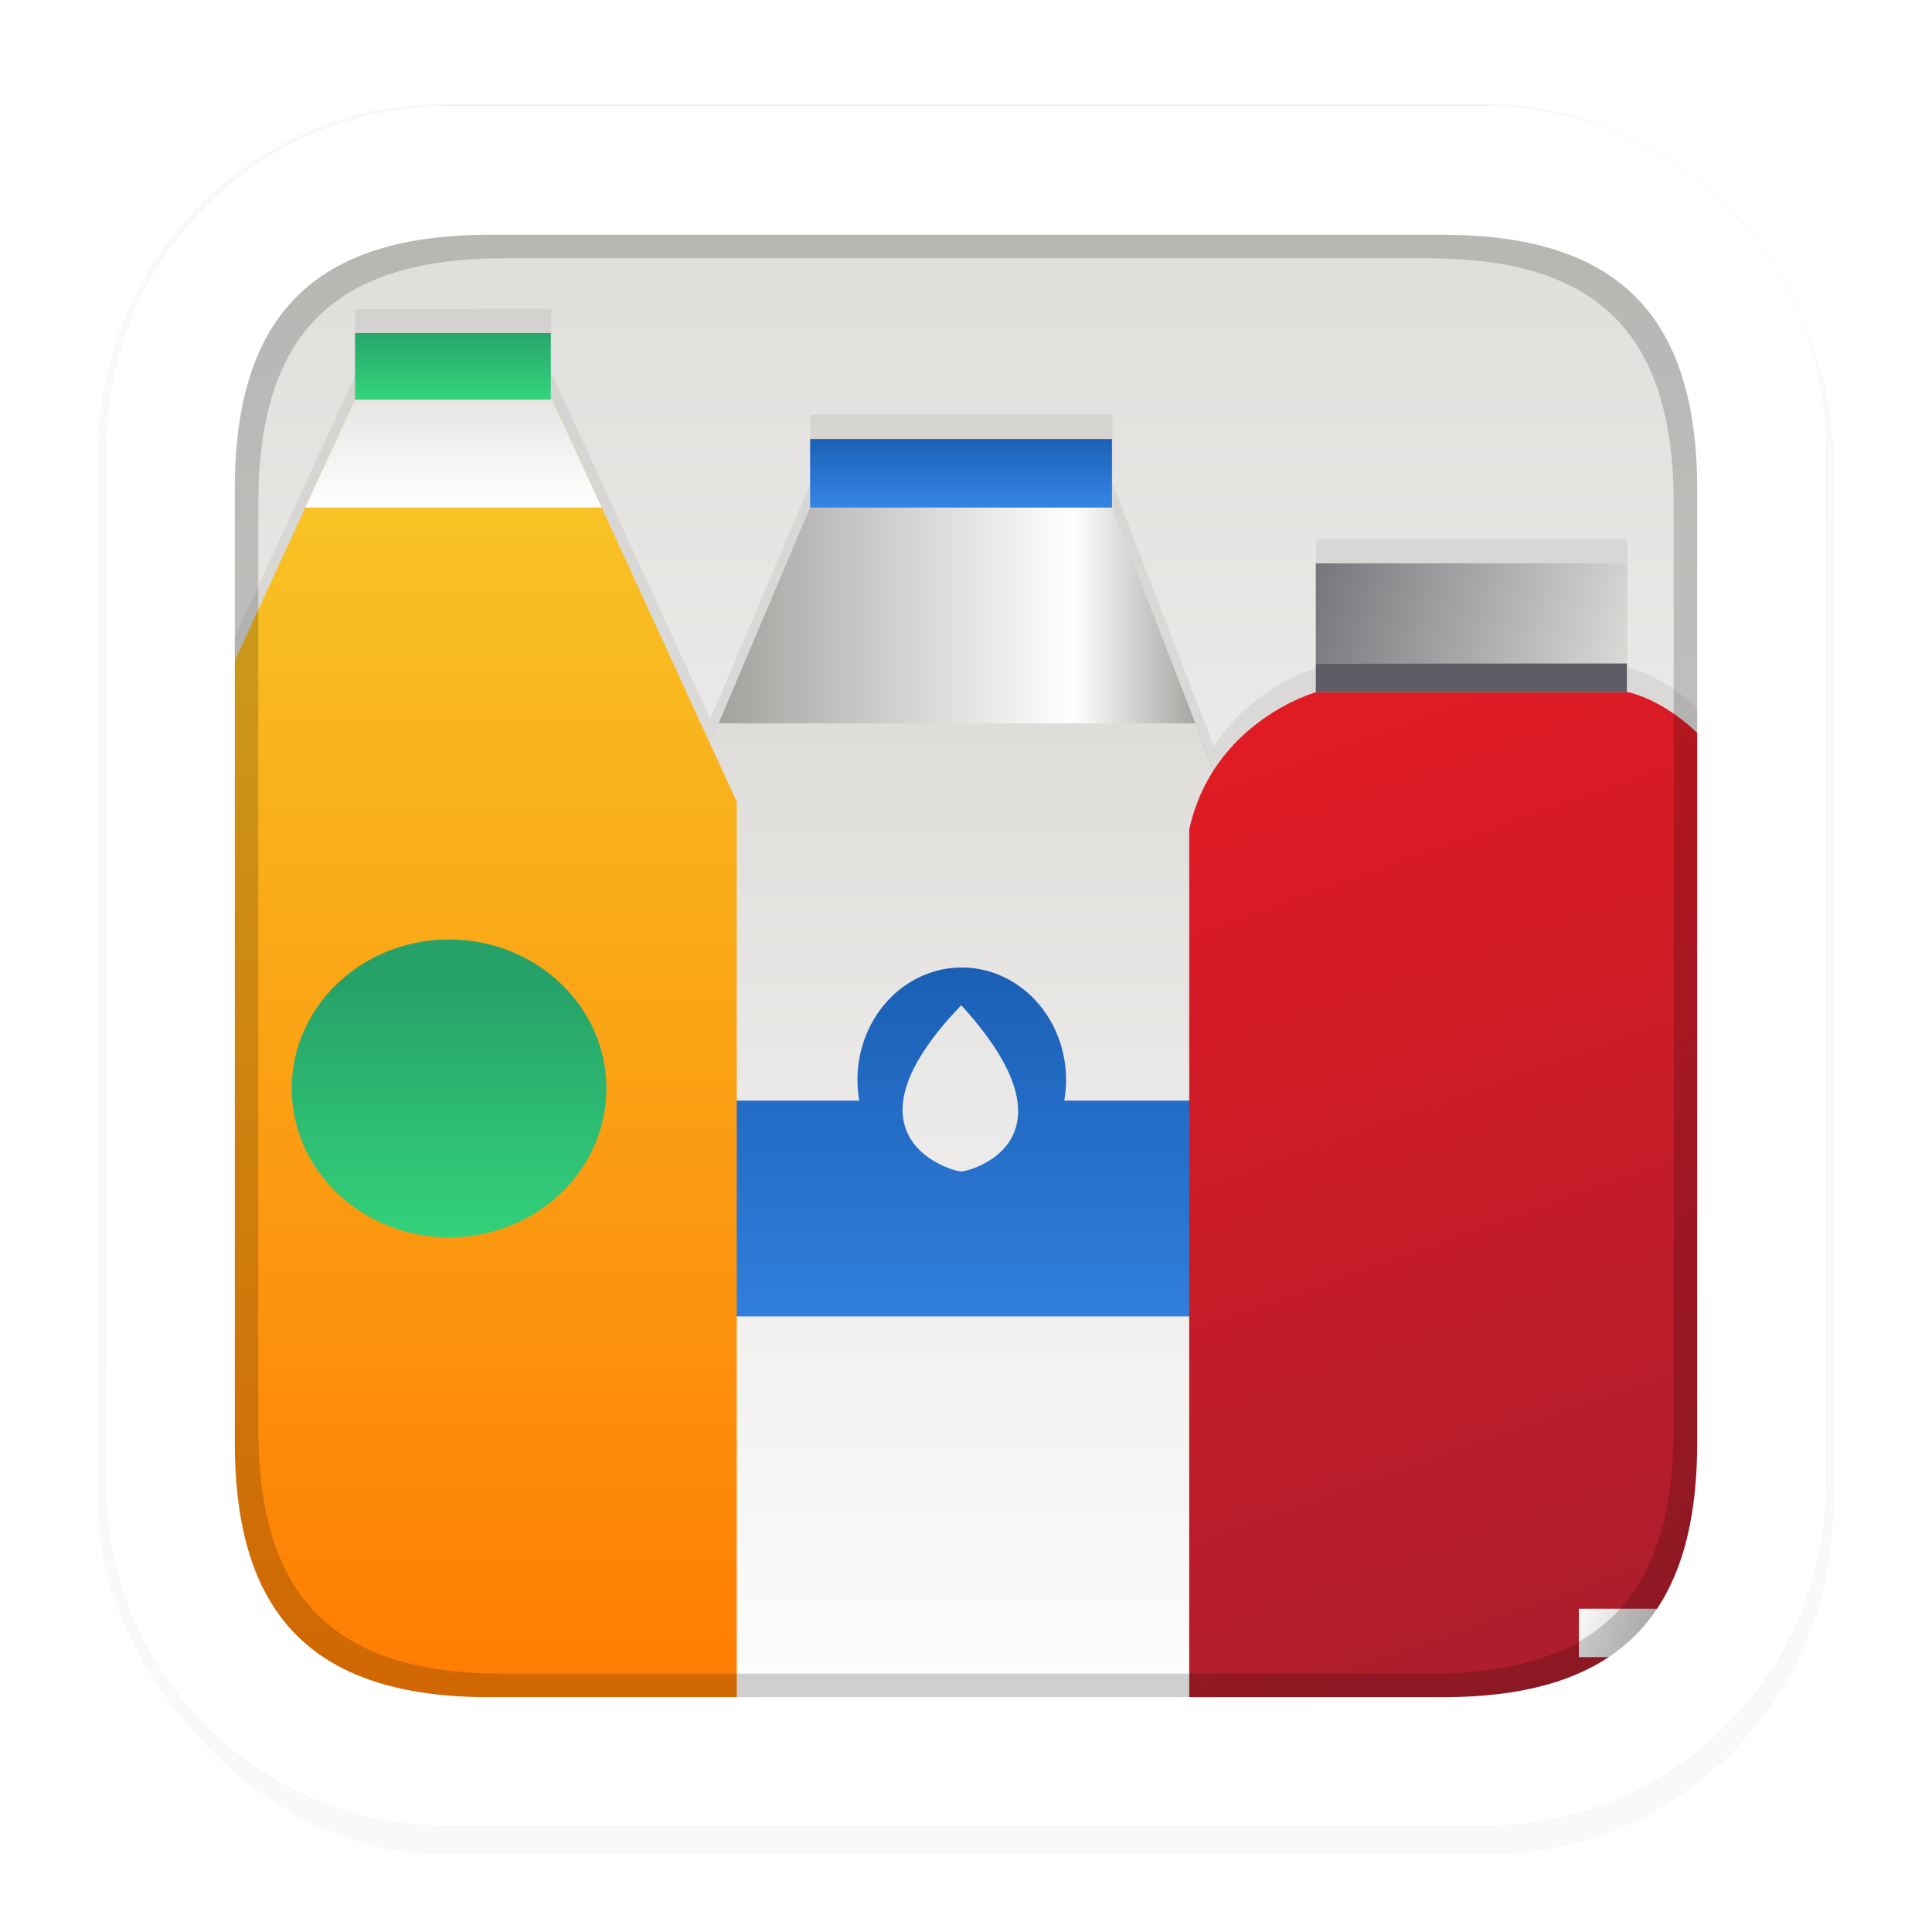 <svg width="64" height="64" version="1.1" viewBox="0 0 16.933 16.933" xmlns="http://www.w3.org/2000/svg">
 <defs>
  <filter id="filter1178" x="-.048" y="-.048" width="1.096" height="1.096" color-interpolation-filters="sRGB">
   <feGaussianBlur stdDeviation="0.307"/>
  </filter>
  <radialGradient id="radialGradient20313" cx="32" cy="32" r="28.5" gradientTransform="matrix(.668 .001 -0 .606 -12.881 -10.927)" gradientUnits="userSpaceOnUse">
   <stop stop-color="#ffffff" offset="0"/>
   <stop stop-color="#ffffff" offset="1"/>
  </radialGradient>
  <filter id="filter20893" x="-.035" y="-.035" width="1.069" height="1.069" color-interpolation-filters="sRGB">
   <feGaussianBlur stdDeviation="0.211"/>
  </filter>
  <linearGradient id="linearGradient1280" x1="24.105" x2="24.105" y1="2.292" y2="12.37" gradientUnits="userSpaceOnUse">
   <stop stop-color="#f6d32d" offset="0"/>
   <stop stop-color="#ff7800" offset="1"/>
  </linearGradient>
  <linearGradient id="linearGradient1352" x1="24.132" x2="24.132" y1="3.253" y2="4.148" gradientUnits="userSpaceOnUse">
   <stop stop-color="#deddda" offset="0"/>
   <stop stop-color="#ffffff" offset="1"/>
  </linearGradient>
  <linearGradient id="linearGradient1360" x1="24.082" x2="24.082" y1="3.008" y2="3.422" gradientUnits="userSpaceOnUse">
   <stop stop-color="#26a269" offset="0"/>
   <stop stop-color="#33d17a" offset="1"/>
  </linearGradient>
  <linearGradient id="linearGradient1368" x1="24.172" x2="24.172" y1="7.26" y2="8.892" gradientUnits="userSpaceOnUse">
   <stop stop-color="#26a269" offset="0"/>
   <stop stop-color="#33d17a" offset="1"/>
  </linearGradient>
  <linearGradient id="linearGradient1544" x1="25.634" x2="28.855" y1="4.944" y2="4.944" gradientUnits="userSpaceOnUse">
   <stop stop-color="#9a9996" offset="0"/>
   <stop stop-color="#ffffff" offset=".735"/>
   <stop stop-color="#9a9996" offset="1"/>
  </linearGradient>
  <linearGradient id="linearGradient1554" x1="27.308" x2="27.308" y1="5.565" y2="12.375" gradientUnits="userSpaceOnUse">
   <stop stop-color="#deddda" offset="0"/>
   <stop stop-color="#ffffff" offset="1"/>
  </linearGradient>
  <linearGradient id="linearGradient1562" x1="27.438" x2="27.438" y1="3.706" y2="4.147" gradientUnits="userSpaceOnUse">
   <stop stop-color="#1a5fb4" offset="0"/>
   <stop stop-color="#3584e4" offset="1"/>
  </linearGradient>
  <linearGradient id="linearGradient1570" x1="27.34" x2="27.34" y1="7.142" y2="9.842" gradientUnits="userSpaceOnUse">
   <stop stop-color="#1a5fb4" offset="0"/>
   <stop stop-color="#3584e4" offset="1"/>
  </linearGradient>
  <linearGradient id="linearGradient1592" x1="29.49" x2="31.501" y1="4.625" y2="5.096" gradientUnits="userSpaceOnUse">
   <stop stop-color="#77767b" offset="0"/>
   <stop stop-color="#deddda" offset="1"/>
  </linearGradient>
  <linearGradient id="linearGradient1616" x1="29.397" x2="31.884" y1="5.616" y2="12.221" gradientUnits="userSpaceOnUse">
   <stop stop-color="#e01b24" offset="0"/>
   <stop stop-color="#a51d2d" offset="1"/>
  </linearGradient>
  <linearGradient id="linearGradient1624" x1="31.15" x2="32.152" y1="11.344" y2="11.612" gradientUnits="userSpaceOnUse">
   <stop stop-color="#f6f5f4" offset="0"/>
   <stop stop-color="#9a9996" offset="1"/>
  </linearGradient>
  <filter id="filter1809" x="-.072" y="-.079" width="1.143" height="1.157" color-interpolation-filters="sRGB">
   <feGaussianBlur stdDeviation="0.415"/>
  </filter>
  <linearGradient id="linearGradient1819" x1="8.681" x2="8.681" y1="1.41" y2="15.568" gradientUnits="userSpaceOnUse">
   <stop stop-color="#deddda" offset="0"/>
   <stop stop-color="#ffffff" offset="1"/>
  </linearGradient>
 </defs>
 <rect transform="matrix(.991 0 0 1 .073 .002)" x=".794" y=".905" width="15.346" height="15.346" rx="3.053" ry="3.053" filter="url(#filter1178)" opacity=".15" stroke-width="1.249" style="mix-blend-mode:normal"/>
 <rect x=".926" y=".926" width="15.081" height="15.081" rx="3" ry="3" fill="url(#linearGradient1819)" stroke-linecap="round" stroke-linejoin="round" stroke-width="1.227"/>
 <rect x=".012" y=".006" width="16.924" height="16.927" fill="none" opacity=".15" stroke-linecap="round" stroke-linejoin="round" stroke-width="1.052"/>
 <path d="m3.114 2.708v0.582l-0.436 0.947-1.17 2.542v7.083l0.544 0.769 0.681 0.736h11.446l0.662-0.563 0.283-0.492h0.261v-0.424h-0.017l0.017-0.029v-6.806c-0.346-1.044-1.107-1.198-1.107-1.198h-0.015v-1.13l-2.726 5.168e-4v1.129s-0.558 0.156-0.898 0.687l-0.16-0.415-0.729-1.891-5.167e-4 -0.601h-2.646v0.601l-0.803 1.891h-5.168e-4l-0.076 0.172-0.947-2.062-0.435-0.947h-0.011v-0.582z" fill="#000000" filter="url(#filter1809)" opacity=".25"/>
 <g transform="matrix(1.426 0 0 1.35 -30.529 -1.174)">
  <path d="m26.388 4.165h1.856l0.653 1.789 0.006 6.455h-3.264l-0.002-6.373z" fill="url(#linearGradient1544)"/>
  <path d="m26.388 4.165v-0.445h1.855l5.59e-4 0.445z" fill="url(#linearGradient1562)"/>
  <path d="m28.755 5.566h-2.93l-0.203 0.481 0.203 6.362h3.078l-0.006-6.455z" fill="url(#linearGradient1554)"/>
  <path d="m27.32 7.151a0.641 0.729 0 0 0-0.641 0.729 0.641 0.729 0 0 0 0.011 0.135h-0.888c-7.04e-4 0-1e-3 0.313-1e-3 0.701s3.29e-4 0.7 1e-3 0.7h3.096c7.05e-4 0 0.002-0.312 0.002-0.7s-8.45e-4 -0.701-0.002-0.701h-0.948a0.641 0.729 0 0 0 0.011-0.135 0.641 0.729 0 0 0-0.641-0.729zm-0.003 0.245c0.757 0.876 0.057 1.079-1e-3 1.079-0.058-5.345e-4 -0.78-0.222 1e-3 -1.079z" fill="url(#linearGradient1570)" style="paint-order:stroke markers fill"/>
  <path d="m23.591 3.464h1.211l1.135 2.611v6.335h-2.615l-0.477-0.545-0.381-0.57v-5.246z" fill="url(#linearGradient1280)"/>
  <ellipse cx="24.169" cy="7.936" rx=".967" ry=".967" fill="url(#linearGradient1368)" fill-rule="evenodd" stroke-width=".355"/>
  <path d="m23.591 3.464h1.211l0.305 0.701h-1.822z" fill="url(#linearGradient1352)"/>
  <path d="m23.591 3.464v-0.432h1.203v0.432z" fill="url(#linearGradient1360)"/>
  <path d="m29.496 5.364h1.923s0.533 0.114 0.776 0.887v5.041l-0.381 0.7-0.465 0.417h-2.631v-6.154c0.147-0.705 0.778-0.891 0.778-0.891z" fill="url(#linearGradient1616)"/>
  <path d="m29.496 5.364v-0.188h1.912v0.188z" fill="#5e5c64"/>
  <path d="m29.496 5.176h1.912v-0.649l-1.912 1.937e-4z" fill="url(#linearGradient1592)"/>
  <path d="m32.194 11.314h-1.081v0.314h1.081z" fill="url(#linearGradient1624)"/>
 </g>
 <g stroke-linecap="round" stroke-linejoin="round" stroke-width="1.227">
  <path d="m4.061 1.15c-1.613 0-2.911 1.298-2.911 2.911v8.811c0 1.613 1.298 2.911 2.911 2.911h8.811c1.613 0 2.911-1.298 2.911-2.911v-8.811c0-1.613-1.298-2.911-2.911-2.911zm0.352 1.114h8.107c1.484 0 2.149 0.665 2.149 2.149v8.107c0 1.484-0.665 2.149-2.149 2.149h-8.107c-1.484 0-2.149-0.665-2.149-2.149v-8.107c0-1.484 0.665-2.149 2.149-2.149z" fill="#000000" filter="url(#filter20893)" opacity=".425"/>
  <path d="m3.926 0.926c-1.662 0-3 1.338-3 3v9.081c0 1.662 1.338 3 3 3h9.081c1.662 0 3-1.338 3-3v-9.081c0-1.662-1.338-3-3-3zm0.363 0.603h8.355c1.529 0 2.76 1.231 2.76 2.76v8.355c0 1.529-1.231 2.76-2.76 2.76h-8.355c-1.529 0-2.76-1.231-2.76-2.76v-8.355c0-1.529 1.231-2.76 2.76-2.76z" fill="#e5d0bd"/>
  <path d="m3.926 0.926c-1.662 0-3 1.338-3 3v9.081c0 1.662 1.338 3 3 3h9.081c1.662 0 3-1.338 3-3v-9.081c0-1.662-1.338-3-3-3zm0.363 1.132h8.355c1.529 0 2.231 0.702 2.231 2.231v8.355c0 1.529-0.702 2.231-2.231 2.231h-8.355c-1.529 0-2.231-0.702-2.231-2.231v-8.355c0-1.529 0.702-2.231 2.231-2.231z" fill="url(#radialGradient20313)"/>
 </g>
</svg>
